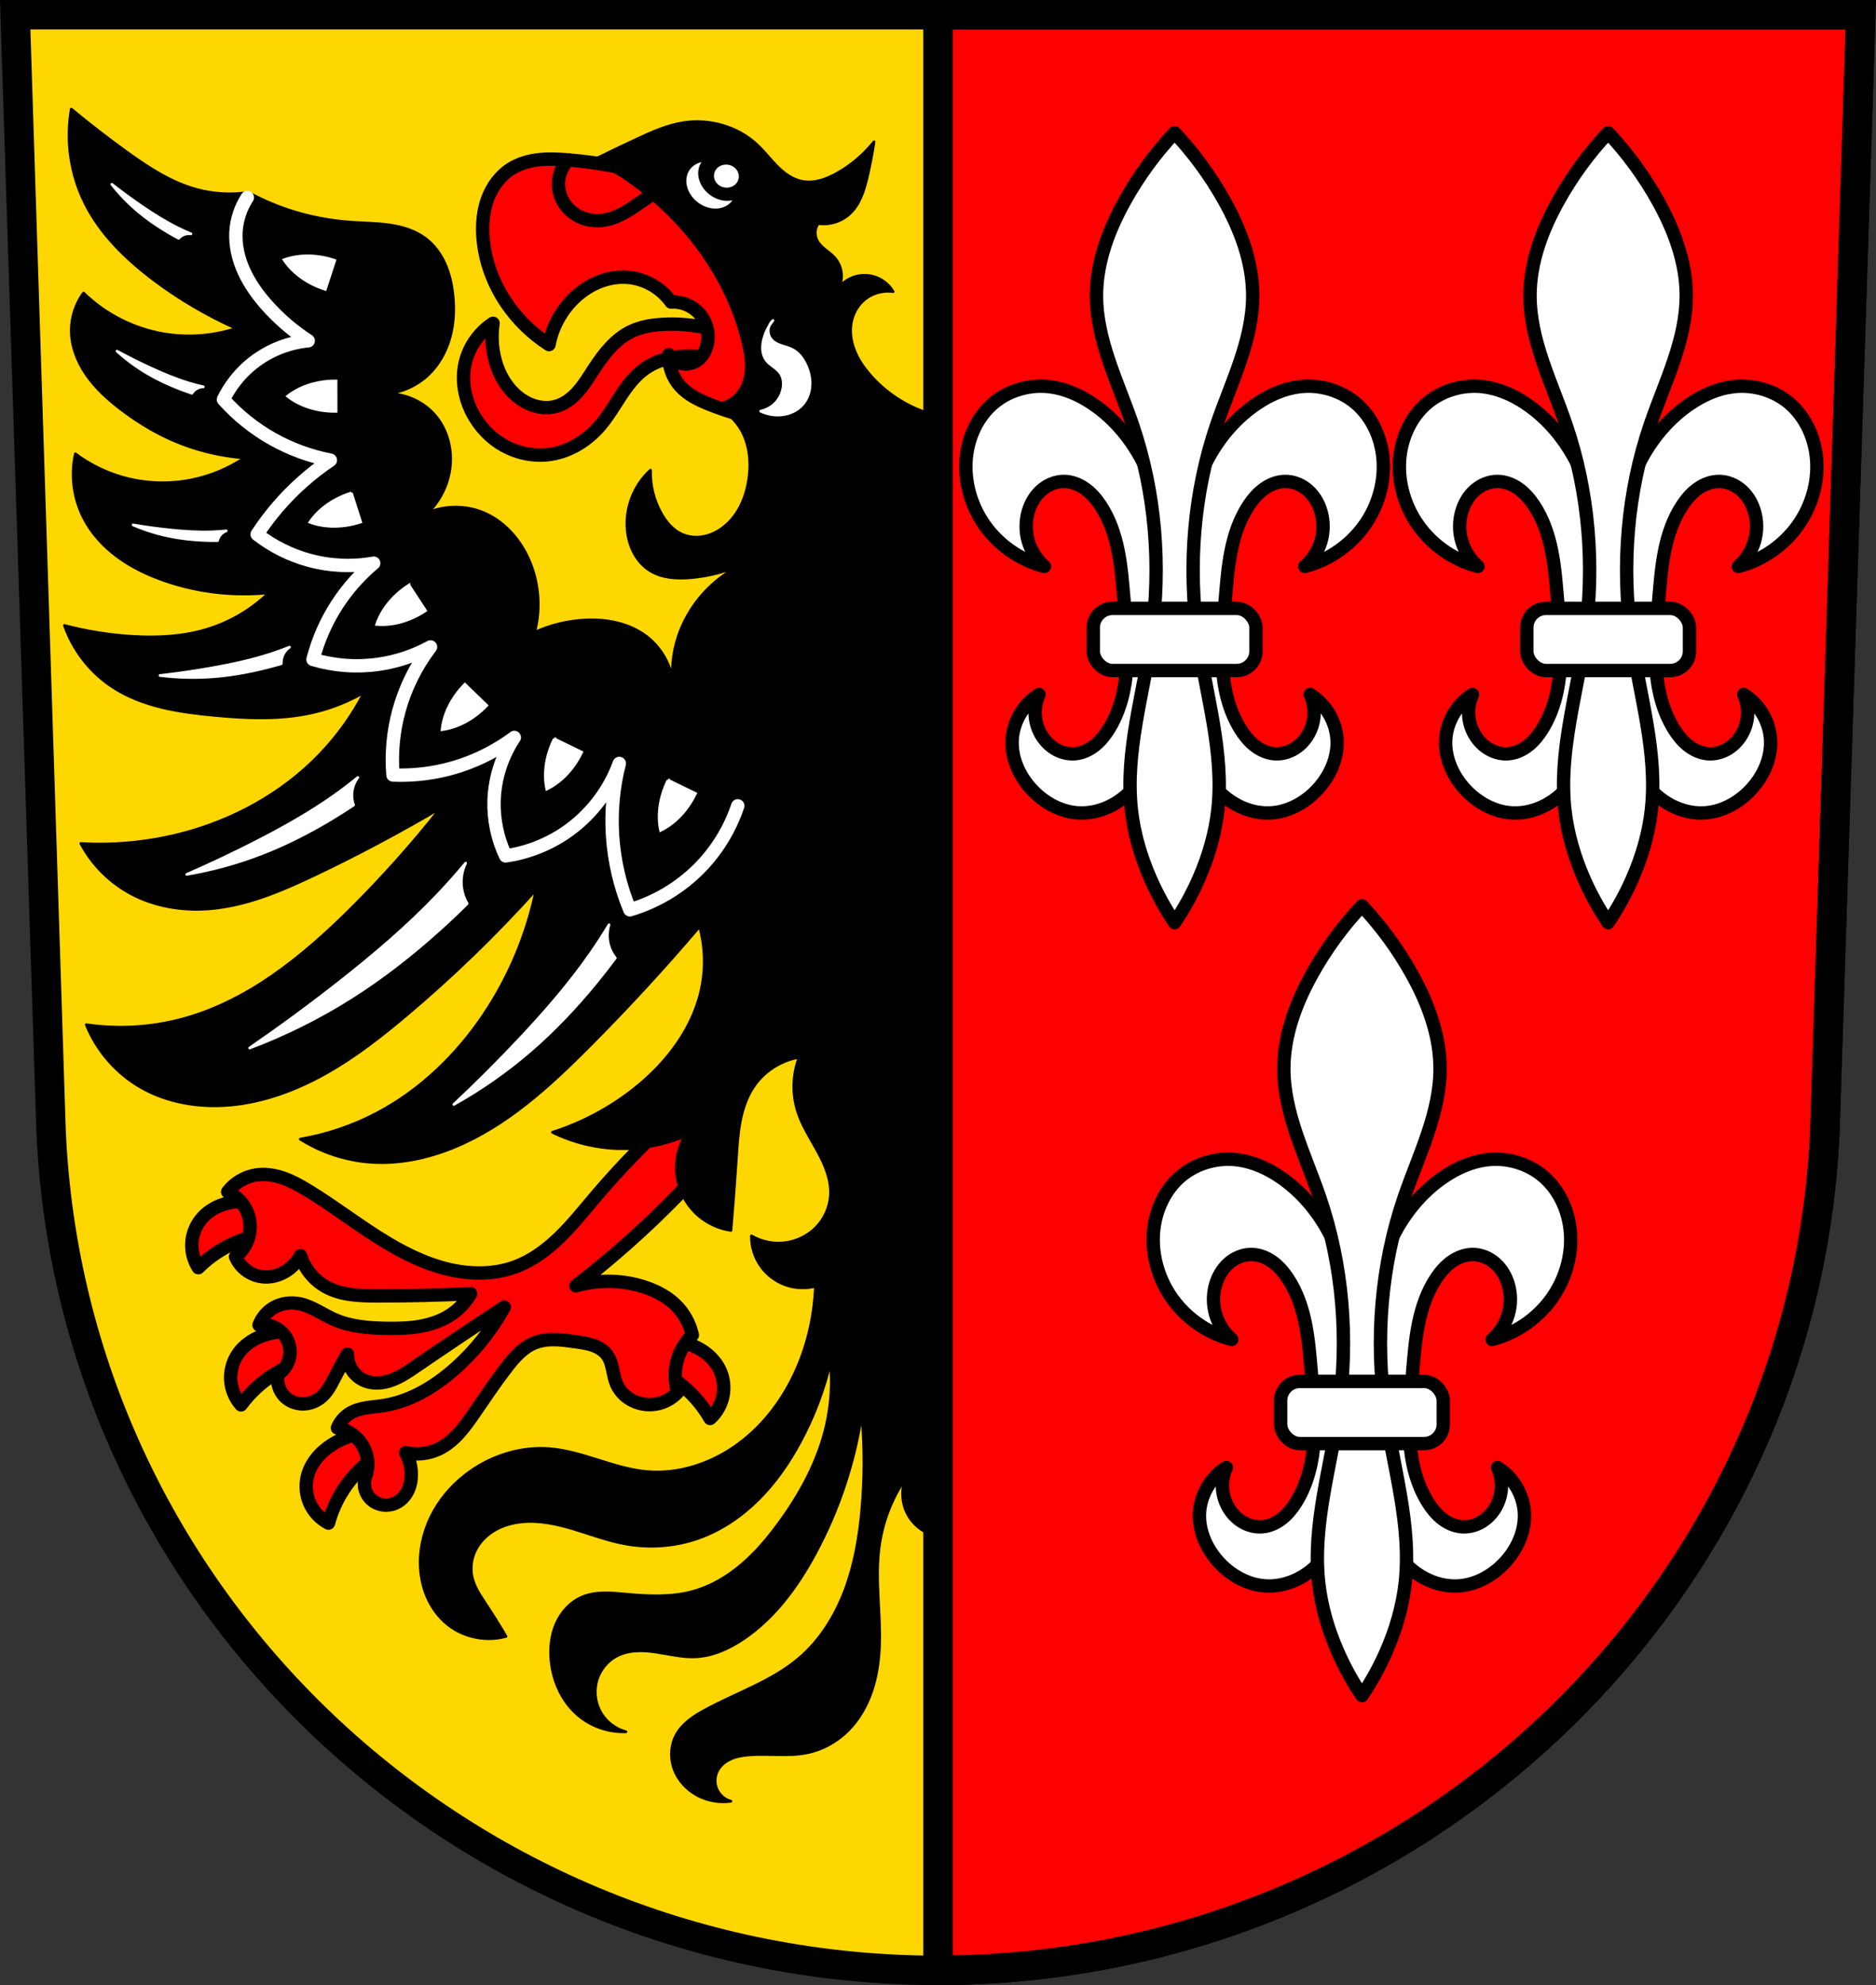 <?xml version="1.0" encoding="UTF-8" standalone="no"?>
<!-- Created with Inkscape (http://www.inkscape.org/) -->

<svg
   xmlns:dc="http://purl.org/dc/elements/1.1/"
   xmlns:cc="http://creativecommons.org/ns#"
   xmlns:rdf="http://www.w3.org/1999/02/22-rdf-syntax-ns#"
   xmlns:svg="http://www.w3.org/2000/svg"
   xmlns="http://www.w3.org/2000/svg"
   xmlns:sodipodi="http://sodipodi.sourceforge.net/DTD/sodipodi-0.dtd"
   xmlns:inkscape="http://www.inkscape.org/namespaces/inkscape"
   width="197.932mm"
   height="209.344mm"
   viewBox="0 0 701.334 741.769"
   id="svg15427"
   version="1.1"
   inkscape:version="0.91 r13725"
   sodipodi:docname="DEU Dernau COA.svg">
  <rect x="0" y="0" width="701.334" height="741.769" fill="#333333" stroke="none"/>
  <defs
     id="defs15429">
    <inkscape:path-effect
       effect="spiro"
       id="path-effect16120"
       is_visible="true" />
    <inkscape:path-effect
       effect="spiro"
       id="path-effect16097"
       is_visible="true" />
    <inkscape:path-effect
       effect="spiro"
       id="path-effect16097-3"
       is_visible="true" />
    <inkscape:path-effect
       effect="spiro"
       id="path-effect16120-0"
       is_visible="true" />
    <inkscape:path-effect
       effect="spiro"
       id="path-effect15363-5"
       is_visible="true" />
    <inkscape:path-effect
       effect="spiro"
       id="path-effect15367-3"
       is_visible="true" />
    <inkscape:path-effect
       effect="spiro"
       id="path-effect14023"
       is_visible="true" />
    <inkscape:path-effect
       effect="spiro"
       id="path-effect13897"
       is_visible="true" />
    <inkscape:path-effect
       effect="spiro"
       id="path-effect13688-7"
       is_visible="true" />
    <inkscape:path-effect
       effect="spiro"
       id="path-effect13696-5"
       is_visible="true" />
    <inkscape:path-effect
       effect="spiro"
       id="path-effect13692-4"
       is_visible="true" />
    <inkscape:path-effect
       effect="spiro"
       id="path-effect13700-0"
       is_visible="true" />
    <inkscape:path-effect
       effect="spiro"
       id="path-effect13753-7"
       is_visible="true" />
  </defs>
  <sodipodi:namedview
     id="base"
     pagecolor="#ffffff"
     bordercolor="#666666"
     borderopacity="1.0"
     inkscape:pageopacity="0.0"
     inkscape:pageshadow="2"
     inkscape:zoom="0.72798892"
     inkscape:cx="350.66704"
     inkscape:cy="370.88383"
     inkscape:document-units="px"
     inkscape:current-layer="layer1"
     showgrid="false"
     inkscape:window-width="1366"
     inkscape:window-height="745"
     inkscape:window-x="-8"
     inkscape:window-y="-8"
     inkscape:window-maximized="1"
     fit-margin-top="0"
     fit-margin-left="0"
     fit-margin-right="0"
     fit-margin-bottom="0"
     inkscape:snap-midpoints="true"
     inkscape:snap-smooth-nodes="true"
     inkscape:object-nodes="true"
     inkscape:snap-nodes="false" />
  <g
     inkscape:label="Ebene 1"
     inkscape:groupmode="layer"
     id="layer1"
     transform="translate(-6.018,-39.617)">
    <path
       style="fill:#ffd700;fill-opacity:1;fill-rule:evenodd;stroke:none;stroke-width:11;stroke-opacity:1"
       inkscape:connector-curvature="0"
       d="m 11.698,45.117 13.398,416.624 c 7.415,175.25 153.92,314.046 331.589,314.144 177.51,-0.215 324.069,-139.061 331.589,-314.144 l 13.398,-416.624 -344.979,0 z"
       id="path10563-0-3" />
    <path
       style="opacity:1;fill:#ff0000;fill-opacity:1;fill-rule:nonzero;stroke:#000000;stroke-width:11;stroke-linecap:round;stroke-linejoin:round;stroke-miterlimit:4;stroke-dasharray:none;stroke-dashoffset:0;stroke-opacity:1"
       d="M 350.666 5.5 L 350.666 736.27 C 528.176 736.055 674.736 597.208 682.256 422.125 L 695.654 5.5 L 350.676 5.5 L 350.666 5.5 z "
       transform="translate(6.018,39.617)"
       id="rect16058" />
    <path
       style="fill:none;fill-rule:evenodd;stroke:#000000;stroke-width:11;stroke-opacity:1"
       inkscape:connector-curvature="0"
       d="m 11.698,45.117 13.398,416.624 c 7.415,175.25 153.92,314.046 331.589,314.144 177.51,-0.215 324.069,-139.061 331.589,-314.144 l 13.398,-416.624 -344.979,0 z"
       id="path10563-0" />
    <g
       id="g16143"
       transform="translate(739.929,0)">
      <path
         id="path16095"
         transform="translate(6.018,39.617)"
         d="m -280.23,433.172 c -6.526,-0.123 -13.104,2.051 -18.119,6.227 -6.652,5.539 -10.234,14.265 -10.455,22.918 -0.191,7.49 1.992,15 6.031,21.311 5.297,8.276 13.806,14.439 23.322,16.889 -2.84,-2.468 -4.956,-5.761 -6.018,-9.371 -1.062,-3.61 -1.066,-7.524 -0.014,-11.137 0.87,-2.987 2.478,-5.789 4.795,-7.865 2.317,-2.076 5.362,-3.387 8.473,-3.393 2.828,-0.005 5.597,1.053 7.908,2.684 2.311,1.631 4.192,3.81 5.764,6.162 3.416,5.112 5.429,11.053 6.646,17.08 1.218,6.027 1.672,12.179 2.199,18.305 0.707,8.218 1.551,16.463 1.072,24.697 -0.478,8.234 -2.351,16.545 -6.701,23.553 -1.414,2.278 -3.096,4.418 -5.186,6.098 -2.09,1.679 -4.612,2.882 -7.279,3.15 -2.446,0.246 -4.95,-0.307 -7.117,-1.467 -2.167,-1.16 -3.999,-2.911 -5.348,-4.967 -1.5,-2.287 -2.411,-4.958 -2.621,-7.686 -0.21,-2.727 0.281,-5.506 1.414,-7.996 -5.904,3.651 -9.799,10.354 -10.051,17.291 -0.242,6.659 2.73,13.185 7.236,18.094 4.485,4.886 10.674,8.391 17.291,8.846 6.926,0.476 13.866,-2.456 18.898,-7.238 3.965,-3.768 6.818,-8.604 8.705,-13.738 1.887,-5.134 2.842,-10.57 3.357,-16.016 0.746,-7.879 0.591,-15.811 0.803,-23.723 0.416,-15.566 2.244,-31.233 0,-46.643 -1.296,-8.9 -3.967,-17.641 -8.309,-25.518 -4.341,-7.876 -10.382,-14.871 -17.826,-19.918 -4.825,-3.271 -10.297,-5.733 -16.084,-6.434 -0.926,-0.112 -1.857,-0.178 -2.789,-0.195 z m 98.924,0 c -0.932,0.018 -1.864,0.083 -2.789,0.195 -5.787,0.701 -11.259,3.162 -16.084,6.434 -7.444,5.047 -13.485,12.042 -17.826,19.918 -4.341,7.876 -7.013,16.618 -8.309,25.518 -2.244,15.409 -0.416,31.076 0,46.643 0.212,7.912 0.056,15.844 0.803,23.723 0.516,5.445 1.47,10.882 3.357,16.016 1.887,5.134 4.74,9.97 8.705,13.738 5.033,4.783 11.972,7.714 18.898,7.238 6.617,-0.455 12.806,-3.96 17.291,-8.846 4.506,-4.909 7.478,-11.435 7.236,-18.094 -0.252,-6.937 -4.147,-13.64 -10.051,-17.291 1.133,2.49 1.624,5.269 1.414,7.996 -0.21,2.727 -1.121,5.398 -2.621,7.686 -1.348,2.055 -3.18,3.807 -5.348,4.967 -2.167,1.16 -4.671,1.713 -7.117,1.467 -2.667,-0.268 -5.189,-1.471 -7.279,-3.15 -2.09,-1.679 -3.772,-3.82 -5.186,-6.098 -4.35,-7.008 -6.223,-15.318 -6.701,-23.553 -0.478,-8.234 0.365,-16.479 1.072,-24.697 0.527,-6.126 0.982,-12.278 2.199,-18.305 1.218,-6.027 3.23,-11.968 6.646,-17.08 1.571,-2.352 3.453,-4.532 5.764,-6.162 2.311,-1.631 5.08,-2.689 7.908,-2.684 3.111,0.006 6.156,1.316 8.473,3.393 2.317,2.076 3.925,4.878 4.795,7.865 1.052,3.613 1.048,7.527 -0.014,11.137 -1.062,3.61 -3.177,6.903 -6.018,9.371 9.516,-2.45 18.025,-8.612 23.322,-16.889 4.039,-6.311 6.223,-13.82 6.031,-21.311 -0.221,-8.653 -3.803,-17.379 -10.455,-22.918 -5.015,-4.176 -11.593,-6.35 -18.119,-6.227 z"
         style="fill:#ffffff;fill-rule:evenodd;stroke:#000000;stroke-width:5;stroke-linecap:butt;stroke-linejoin:round;stroke-miterlimit:4;stroke-dasharray:none;stroke-opacity:1"
         inkscape:connector-curvature="0" />
      <path
         inkscape:connector-curvature="0"
         id="path16118"
         d="m -224.752,378.089 c -7.172,7.625 -13.416,16.155 -18.545,25.332 -6.06,10.841 -10.622,22.908 -10.656,35.385 -0.046,16.817 7.987,32.37 13.418,48.25 8.689,25.405 10.867,52.987 7.102,79.615 -3.034,21.455 -9.866,42.791 -7.497,64.332 0.978,8.891 3.521,17.566 7.102,25.734 2.525,5.761 5.568,11.287 9.076,16.486 3.509,-5.199 6.551,-10.725 9.076,-16.486 3.581,-8.168 6.126,-16.844 7.104,-25.734 2.369,-21.541 -4.463,-42.877 -7.497,-64.332 -3.765,-26.628 -1.587,-54.21 7.102,-79.615 5.431,-15.88 13.464,-31.433 13.418,-48.25 -0.034,-12.476 -4.596,-24.543 -10.656,-35.385 -5.13,-9.177 -11.375,-17.707 -18.547,-25.332 z"
         style="fill:#ffffff;fill-rule:evenodd;stroke:#000000;stroke-width:5;stroke-linecap:butt;stroke-linejoin:round;stroke-miterlimit:4;stroke-dasharray:none;stroke-opacity:1" />
      <rect
         rx="7.187"
         ry="7.187"
         y="555.812"
         x="-255.159"
         height="23.221"
         width="60.816"
         id="rect16141"
         style="opacity:1;fill:#ffffff;fill-opacity:1;fill-rule:nonzero;stroke:#000000;stroke-width:5;stroke-linecap:round;stroke-linejoin:round;stroke-miterlimit:4;stroke-dasharray:none;stroke-dashoffset:0;stroke-opacity:1" />
    </g>
    <g
       id="g16143-6"
       transform="translate(669.893,-288.858)">
      <path
         id="path16095-7"
         transform="translate(6.018,39.617)"
         d="m -280.23,433.172 c -6.526,-0.123 -13.104,2.051 -18.119,6.227 -6.652,5.539 -10.234,14.265 -10.455,22.918 -0.191,7.49 1.992,15 6.031,21.311 5.297,8.276 13.806,14.439 23.322,16.889 -2.84,-2.468 -4.956,-5.761 -6.018,-9.371 -1.062,-3.61 -1.066,-7.524 -0.014,-11.137 0.87,-2.987 2.478,-5.789 4.795,-7.865 2.317,-2.076 5.362,-3.387 8.473,-3.393 2.828,-0.005 5.597,1.053 7.908,2.684 2.311,1.631 4.192,3.81 5.764,6.162 3.416,5.112 5.429,11.053 6.646,17.08 1.218,6.027 1.672,12.179 2.199,18.305 0.707,8.218 1.551,16.463 1.072,24.697 -0.478,8.234 -2.351,16.545 -6.701,23.553 -1.414,2.278 -3.096,4.418 -5.186,6.098 -2.09,1.679 -4.612,2.882 -7.279,3.15 -2.446,0.246 -4.95,-0.307 -7.117,-1.467 -2.167,-1.16 -3.999,-2.911 -5.348,-4.967 -1.5,-2.287 -2.411,-4.958 -2.621,-7.686 -0.21,-2.727 0.281,-5.506 1.414,-7.996 -5.904,3.651 -9.799,10.354 -10.051,17.291 -0.242,6.659 2.73,13.185 7.236,18.094 4.485,4.886 10.674,8.391 17.291,8.846 6.926,0.476 13.866,-2.456 18.898,-7.238 3.965,-3.768 6.818,-8.604 8.705,-13.738 1.887,-5.134 2.842,-10.57 3.357,-16.016 0.746,-7.879 0.591,-15.811 0.803,-23.723 0.416,-15.566 2.244,-31.233 0,-46.643 -1.296,-8.9 -3.967,-17.641 -8.309,-25.518 -4.341,-7.876 -10.382,-14.871 -17.826,-19.918 -4.825,-3.271 -10.297,-5.733 -16.084,-6.434 -0.926,-0.112 -1.857,-0.178 -2.789,-0.195 z m 98.924,0 c -0.932,0.018 -1.864,0.083 -2.789,0.195 -5.787,0.701 -11.259,3.162 -16.084,6.434 -7.444,5.047 -13.485,12.042 -17.826,19.918 -4.341,7.876 -7.013,16.618 -8.309,25.518 -2.244,15.409 -0.416,31.076 0,46.643 0.212,7.912 0.056,15.844 0.803,23.723 0.516,5.445 1.47,10.882 3.357,16.016 1.887,5.134 4.74,9.97 8.705,13.738 5.033,4.783 11.972,7.714 18.898,7.238 6.617,-0.455 12.806,-3.96 17.291,-8.846 4.506,-4.909 7.478,-11.435 7.236,-18.094 -0.252,-6.937 -4.147,-13.64 -10.051,-17.291 1.133,2.49 1.624,5.269 1.414,7.996 -0.21,2.727 -1.121,5.398 -2.621,7.686 -1.348,2.055 -3.18,3.807 -5.348,4.967 -2.167,1.16 -4.671,1.713 -7.117,1.467 -2.667,-0.268 -5.189,-1.471 -7.279,-3.15 -2.09,-1.679 -3.772,-3.82 -5.186,-6.098 -4.35,-7.008 -6.223,-15.318 -6.701,-23.553 -0.478,-8.234 0.365,-16.479 1.072,-24.697 0.527,-6.126 0.982,-12.278 2.199,-18.305 1.218,-6.027 3.23,-11.968 6.646,-17.08 1.571,-2.352 3.453,-4.532 5.764,-6.162 2.311,-1.631 5.08,-2.689 7.908,-2.684 3.111,0.006 6.156,1.316 8.473,3.393 2.317,2.076 3.925,4.878 4.795,7.865 1.052,3.613 1.048,7.527 -0.014,11.137 -1.062,3.61 -3.177,6.903 -6.018,9.371 9.516,-2.45 18.025,-8.612 23.322,-16.889 4.039,-6.311 6.223,-13.82 6.031,-21.311 -0.221,-8.653 -3.803,-17.379 -10.455,-22.918 -5.015,-4.176 -11.593,-6.35 -18.119,-6.227 z"
         style="fill:#ffffff;fill-rule:evenodd;stroke:#000000;stroke-width:5;stroke-linecap:butt;stroke-linejoin:round;stroke-miterlimit:4;stroke-dasharray:none;stroke-opacity:1"
         inkscape:connector-curvature="0" />
      <path
         inkscape:connector-curvature="0"
         id="path16118-4"
         d="m -224.752,378.089 c -7.172,7.625 -13.416,16.155 -18.545,25.332 -6.06,10.841 -10.622,22.908 -10.656,35.385 -0.046,16.817 7.987,32.37 13.418,48.25 8.689,25.405 10.867,52.987 7.102,79.615 -3.034,21.455 -9.866,42.791 -7.497,64.332 0.978,8.891 3.521,17.566 7.102,25.734 2.525,5.761 5.568,11.287 9.076,16.486 3.509,-5.199 6.551,-10.725 9.076,-16.486 3.581,-8.168 6.126,-16.844 7.104,-25.734 2.369,-21.541 -4.463,-42.877 -7.497,-64.332 -3.765,-26.628 -1.587,-54.21 7.102,-79.615 5.431,-15.88 13.464,-31.433 13.418,-48.25 -0.034,-12.476 -4.596,-24.543 -10.656,-35.385 -5.13,-9.177 -11.375,-17.707 -18.547,-25.332 z"
         style="fill:#ffffff;fill-rule:evenodd;stroke:#000000;stroke-width:5;stroke-linecap:butt;stroke-linejoin:round;stroke-miterlimit:4;stroke-dasharray:none;stroke-opacity:1" />
      <rect
         rx="7.187"
         ry="7.187"
         y="555.812"
         x="-255.159"
         height="23.221"
         width="60.816"
         id="rect16141-3"
         style="opacity:1;fill:#ffffff;fill-opacity:1;fill-rule:nonzero;stroke:#000000;stroke-width:5;stroke-linecap:round;stroke-linejoin:round;stroke-miterlimit:4;stroke-dasharray:none;stroke-dashoffset:0;stroke-opacity:1" />
    </g>
    <g
       id="g16143-9"
       transform="translate(831.965,-288.858)">
      <path
         id="path16095-6"
         transform="translate(6.018,39.617)"
         d="m -280.23,433.172 c -6.526,-0.123 -13.104,2.051 -18.119,6.227 -6.652,5.539 -10.234,14.265 -10.455,22.918 -0.191,7.49 1.992,15 6.031,21.311 5.297,8.276 13.806,14.439 23.322,16.889 -2.84,-2.468 -4.956,-5.761 -6.018,-9.371 -1.062,-3.61 -1.066,-7.524 -0.014,-11.137 0.87,-2.987 2.478,-5.789 4.795,-7.865 2.317,-2.076 5.362,-3.387 8.473,-3.393 2.828,-0.005 5.597,1.053 7.908,2.684 2.311,1.631 4.192,3.81 5.764,6.162 3.416,5.112 5.429,11.053 6.646,17.08 1.218,6.027 1.672,12.179 2.199,18.305 0.707,8.218 1.551,16.463 1.072,24.697 -0.478,8.234 -2.351,16.545 -6.701,23.553 -1.414,2.278 -3.096,4.418 -5.186,6.098 -2.09,1.679 -4.612,2.882 -7.279,3.15 -2.446,0.246 -4.95,-0.307 -7.117,-1.467 -2.167,-1.16 -3.999,-2.911 -5.348,-4.967 -1.5,-2.287 -2.411,-4.958 -2.621,-7.686 -0.21,-2.727 0.281,-5.506 1.414,-7.996 -5.904,3.651 -9.799,10.354 -10.051,17.291 -0.242,6.659 2.73,13.185 7.236,18.094 4.485,4.886 10.674,8.391 17.291,8.846 6.926,0.476 13.866,-2.456 18.898,-7.238 3.965,-3.768 6.818,-8.604 8.705,-13.738 1.887,-5.134 2.842,-10.57 3.357,-16.016 0.746,-7.879 0.591,-15.811 0.803,-23.723 0.416,-15.566 2.244,-31.233 0,-46.643 -1.296,-8.9 -3.967,-17.641 -8.309,-25.518 -4.341,-7.876 -10.382,-14.871 -17.826,-19.918 -4.825,-3.271 -10.297,-5.733 -16.084,-6.434 -0.926,-0.112 -1.857,-0.178 -2.789,-0.195 z m 98.924,0 c -0.932,0.018 -1.864,0.083 -2.789,0.195 -5.787,0.701 -11.259,3.162 -16.084,6.434 -7.444,5.047 -13.485,12.042 -17.826,19.918 -4.341,7.876 -7.013,16.618 -8.309,25.518 -2.244,15.409 -0.416,31.076 0,46.643 0.212,7.912 0.056,15.844 0.803,23.723 0.516,5.445 1.47,10.882 3.357,16.016 1.887,5.134 4.74,9.97 8.705,13.738 5.033,4.783 11.972,7.714 18.898,7.238 6.617,-0.455 12.806,-3.96 17.291,-8.846 4.506,-4.909 7.478,-11.435 7.236,-18.094 -0.252,-6.937 -4.147,-13.64 -10.051,-17.291 1.133,2.49 1.624,5.269 1.414,7.996 -0.21,2.727 -1.121,5.398 -2.621,7.686 -1.348,2.055 -3.18,3.807 -5.348,4.967 -2.167,1.16 -4.671,1.713 -7.117,1.467 -2.667,-0.268 -5.189,-1.471 -7.279,-3.15 -2.09,-1.679 -3.772,-3.82 -5.186,-6.098 -4.35,-7.008 -6.223,-15.318 -6.701,-23.553 -0.478,-8.234 0.365,-16.479 1.072,-24.697 0.527,-6.126 0.982,-12.278 2.199,-18.305 1.218,-6.027 3.23,-11.968 6.646,-17.08 1.571,-2.352 3.453,-4.532 5.764,-6.162 2.311,-1.631 5.08,-2.689 7.908,-2.684 3.111,0.006 6.156,1.316 8.473,3.393 2.317,2.076 3.925,4.878 4.795,7.865 1.052,3.613 1.048,7.527 -0.014,11.137 -1.062,3.61 -3.177,6.903 -6.018,9.371 9.516,-2.45 18.025,-8.612 23.322,-16.889 4.039,-6.311 6.223,-13.82 6.031,-21.311 -0.221,-8.653 -3.803,-17.379 -10.455,-22.918 -5.015,-4.176 -11.593,-6.35 -18.119,-6.227 z"
         style="fill:#ffffff;fill-rule:evenodd;stroke:#000000;stroke-width:5;stroke-linecap:butt;stroke-linejoin:round;stroke-miterlimit:4;stroke-dasharray:none;stroke-opacity:1"
         inkscape:connector-curvature="0" />
      <path
         inkscape:connector-curvature="0"
         id="path16118-0"
         d="m -224.752,378.089 c -7.172,7.625 -13.416,16.155 -18.545,25.332 -6.06,10.841 -10.622,22.908 -10.656,35.385 -0.046,16.817 7.987,32.37 13.418,48.25 8.689,25.405 10.867,52.987 7.102,79.615 -3.034,21.455 -9.866,42.791 -7.497,64.332 0.978,8.891 3.521,17.566 7.102,25.734 2.525,5.761 5.568,11.287 9.076,16.486 3.509,-5.199 6.551,-10.725 9.076,-16.486 3.581,-8.168 6.126,-16.844 7.104,-25.734 2.369,-21.541 -4.463,-42.877 -7.497,-64.332 -3.765,-26.628 -1.587,-54.21 7.102,-79.615 5.431,-15.88 13.464,-31.433 13.418,-48.25 -0.034,-12.476 -4.596,-24.543 -10.656,-35.385 -5.13,-9.177 -11.375,-17.707 -18.547,-25.332 z"
         style="fill:#ffffff;fill-rule:evenodd;stroke:#000000;stroke-width:5;stroke-linecap:butt;stroke-linejoin:round;stroke-miterlimit:4;stroke-dasharray:none;stroke-opacity:1" />
      <rect
         rx="7.187"
         ry="7.187"
         y="555.812"
         x="-255.159"
         height="23.221"
         width="60.816"
         id="rect16141-37"
         style="opacity:1;fill:#ffffff;fill-opacity:1;fill-rule:nonzero;stroke:#000000;stroke-width:5;stroke-linecap:round;stroke-linejoin:round;stroke-miterlimit:4;stroke-dasharray:none;stroke-dashoffset:0;stroke-opacity:1" />
    </g>
    <g
       id="g17018"
       transform="matrix(1.249,0,0,1.248,1328.084,-36.892)">
      <path
         inkscape:connector-curvature="0"
         id="path13702-4"
         d="m -984.954,420.993 c -0.546,-0.011 -1.093,-0.003 -1.639,0.025 -2.082,0.109 -4.159,0.504 -6.094,1.281 -1.935,0.777 -3.726,1.943 -5.137,3.479 -1.837,1.999 -2.99,4.614 -3.227,7.318 -0.236,2.704 0.446,5.479 1.908,7.766 3.491,-3.483 7.716,-6.227 12.318,-7.998 4.476,-1.722 9.304,-2.524 14.096,-2.342 l -1.275,-6.527 c -3.325,-1.888 -7.129,-2.925 -10.951,-3.002 z m 12.822,38.936 c -1.639,-0.012 -3.279,0.15 -4.883,0.486 -2.041,0.428 -4.032,1.14 -5.824,2.205 -1.792,1.066 -3.383,2.492 -4.541,4.227 -1.507,2.258 -2.244,5.02 -2.061,7.729 0.183,2.708 1.285,5.347 3.082,7.381 2.913,-3.98 6.667,-7.342 10.941,-9.801 4.157,-2.391 8.803,-3.929 13.566,-4.486 l -2.268,-6.252 c -2.555,-0.967 -5.282,-1.468 -8.014,-1.488 z m 111.24,2.49 c -1.638,0.058 -3.267,0.29 -4.855,0.695 l -2.953,5.961 c 4.671,1.087 9.117,3.133 12.98,5.975 3.973,2.922 7.324,6.682 9.773,10.963 2.014,-1.82 3.404,-4.319 3.889,-6.99 0.485,-2.671 0.063,-5.498 -1.182,-7.91 -0.956,-1.853 -2.379,-3.448 -4.041,-4.707 -1.662,-1.259 -3.559,-2.19 -5.539,-2.844 -2.594,-0.857 -5.343,-1.24 -8.072,-1.143 z m -85.891,27.779 c -4.37,0.02 -8.727,1.317 -12.398,3.688 -1.752,1.131 -3.355,2.508 -4.646,4.145 -1.292,1.637 -2.267,3.538 -2.727,5.572 -0.598,2.648 -0.296,5.492 0.846,7.955 1.141,2.463 3.115,4.53 5.521,5.785 1.293,-4.759 3.593,-9.241 6.703,-13.068 3.024,-3.722 6.812,-6.822 11.059,-9.049 l -4.357,-5.027 z"
         style="fill:#ff0000;fill-opacity:1;fill-rule:evenodd;stroke:#000000;stroke-width:4.004;stroke-linecap:round;stroke-linejoin:round;stroke-miterlimit:4;stroke-dasharray:none;stroke-opacity:1" />
      <path
         sodipodi:nodetypes="caaaaaacacaacaacaaaaacacaaacaacaaacacaaacaaaaaaaacacaacaccc"
         inkscape:connector-curvature="0"
         inkscape:original-d="m -855.6304,394.35716 c 0,0 -16.19565,17.32022 -24.7983,25.46852 -7.64442,7.2407 -14.08689,16.69557 -23.79295,20.77695 -5.26763,2.21504 -11.44027,2.19297 -17.09072,1.34045 -7.48647,-1.12954 -14.40086,-4.87315 -21.11207,-8.3778 -8.43091,-4.40269 -15.17602,-11.72381 -23.79296,-15.75027 -4.96297,-2.31906 -10.31527,-5.37703 -15.75027,-4.69157 -3.23111,0.40751 -8.37781,5.02668 -8.37781,5.02668 0,0 4.97261,3.11088 5.69691,5.69691 1.27141,4.53943 -3.35112,13.73959 -3.35112,13.73959 0,0 4.97589,5.51392 8.3778,6.03202 2.7937,0.42547 5.71582,-1.07733 8.04269,-2.6809 1.30725,-0.90089 3.01601,-3.68623 3.01601,-3.68623 0,0 4.21047,7.34511 7.70758,9.38314 4.50615,2.62607 10.21394,2.29505 15.41517,2.6809 9.24871,0.68612 27.81431,-0.67023 27.81431,-0.67023 0,0 -3.48044,4.94002 -6.03202,6.36713 -5.67884,3.17618 -12.59594,3.89481 -19.10142,4.02135 -5.32458,0.10357 -10.65687,-1.12543 -15.75025,-2.6809 -3.6339,-1.10976 -6.62841,-4.14507 -10.38848,-4.69157 -2.45444,-0.35674 -5.18847,-0.17011 -7.37247,1.00534 -2.09121,1.12551 -4.69156,5.36179 -4.69156,5.36179 0,0 7.49012,1.90462 8.71292,5.02668 1.23697,3.15824 -3.01601,9.71826 -3.01601,9.71826 0,0 0.13936,5.30993 2.01067,6.70224 2.95744,2.20043 7.80864,1.73938 11.0587,0 2.13059,-1.14026 2.7677,-3.96611 4.02134,-6.03202 1.32273,-2.17976 3.68623,-6.70224 3.68623,-6.70224 0,0 2.33597,6.9355 5.3618,8.04269 4.91361,1.79796 10.33747,-2.14644 15.08005,-4.35646 9.6321,-4.48851 26.47386,-17.76094 26.47386,-17.76094 0,0 -8.65726,13.44694 -14.74495,18.43116 -6.2236,5.0955 -13.89869,8.28059 -21.44718,11.0587 -3.22937,1.18852 -7.1177,0.55042 -10.05336,2.34579 -1.62282,0.99248 -3.68623,4.35646 -3.68623,4.35646 0,0 5.24691,1.86034 6.70224,4.02134 2.02093,3.00084 1.67556,10.72359 1.67556,10.72359 0,0 0.5391,5.8723 2.6809,7.37247 1.92135,1.34577 5.05193,1.2493 7.03737,0 2.62178,-1.64973 3.72719,-5.29416 4.02134,-8.37781 0.20839,-2.18472 -1.67556,-6.36713 -1.67556,-6.36713 0,0 6.77765,0.39431 9.71825,-1.00533 4.56448,-2.17256 7.46501,-6.85886 10.72358,-10.72359 3.61608,-4.28871 5.96736,-9.5683 9.71826,-13.7396 2.4873,-2.76608 4.91548,-6.01225 8.3778,-7.37246 3.84824,-1.51183 8.33817,-1.11165 12.39915,-0.33512 3.3423,0.6391 7.09416,1.50342 9.38313,4.02135 1.97233,2.1696 1.05952,5.93479 2.68091,8.3778 1.70848,2.57422 4.01648,5.38408 7.03734,6.03202 3.87077,0.83024 11.39382,-3.35112 11.39382,-3.35112 0,0 -0.91693,-6.83012 0,-10.05336 0.75487,-2.6536 4.35645,-7.03736 4.35645,-7.03736 0,0 -2.60177,-6.59373 -5.02667,-9.04803 -2.53186,-2.56254 -5.90917,-4.40868 -9.38314,-5.36179 -6.57201,-1.80308 -20.44184,-0.33511 -20.44184,-0.33511 0,0 12.99217,-10.43148 19.10138,-16.08538 7.13061,-6.59917 20.44185,-20.77695 20.44185,-20.77695 l -0.67023,-13.7396 z"
         inkscape:path-effect="#path-effect13753-7"
         id="path13751-2"
         d="m -855.63,394.357 c -8.839,7.906 -17.131,16.422 -24.798,25.469 -3.445,4.065 -6.774,8.247 -10.598,11.958 -3.824,3.711 -8.198,6.968 -13.195,8.819 -5.419,2.007 -11.388,2.275 -17.091,1.34 -7.516,-1.232 -14.57,-4.478 -21.112,-8.378 -8.171,-4.871 -15.675,-10.791 -23.793,-15.75 -2.389,-1.46 -4.846,-2.842 -7.489,-3.765 -2.643,-0.923 -5.497,-1.373 -8.261,-0.926 -3.294,0.532 -6.358,2.371 -8.378,5.027 2.499,1.134 4.563,3.198 5.697,5.697 1.05,2.313 1.3,4.981 0.698,7.449 -0.602,2.468 -2.052,4.721 -4.049,6.291 0.713,1.661 1.885,3.123 3.352,4.179 1.467,1.056 3.225,1.704 5.026,1.853 2.889,0.239 5.818,-0.823 8.043,-2.681 1.226,-1.024 2.256,-2.282 3.016,-3.686 1.248,3.956 4.07,7.391 7.708,9.383 4.625,2.533 10.142,2.675 15.415,2.681 9.275,0.01 18.55,-0.213 27.814,-0.67 -1.481,2.552 -3.564,4.751 -6.032,6.367 -2.764,1.81 -5.967,2.874 -9.223,3.435 -3.256,0.561 -6.576,0.635 -9.879,0.586 -5.362,-0.08 -10.846,-0.51 -15.75,-2.681 -3.486,-1.543 -6.649,-3.951 -10.388,-4.692 -2.481,-0.492 -5.14,-0.185 -7.372,1.005 -2.142,1.142 -3.844,3.087 -4.692,5.362 1.789,-0.264 3.664,0.094 5.231,0.998 1.567,0.904 2.815,2.348 3.482,4.029 0.677,1.704 0.751,3.64 0.208,5.392 -0.543,1.751 -1.701,3.305 -3.224,4.327 -0.502,2.38 0.282,4.992 2.011,6.702 1.442,1.427 3.484,2.208 5.513,2.183 2.029,-0.025 4.026,-0.839 5.546,-2.183 1.822,-1.611 2.913,-3.867 4.021,-6.032 1.162,-2.27 2.391,-4.505 3.686,-6.702 -0.043,1.716 0.456,3.442 1.408,4.87 0.952,1.428 2.353,2.553 3.954,3.173 2.544,0.986 5.445,0.67 7.999,-0.292 2.554,-0.962 4.83,-2.523 7.081,-4.065 8.769,-6.003 17.594,-11.923 26.474,-17.761 -3.819,6.923 -8.829,13.186 -14.745,18.431 -6.102,5.411 -13.387,9.818 -21.447,11.059 -1.714,0.264 -3.449,0.383 -5.16,0.673 -1.71,0.29 -3.417,0.763 -4.894,1.672 -1.647,1.014 -2.959,2.564 -3.686,4.356 2.621,0.473 5.051,1.932 6.702,4.021 1.172,1.484 1.954,3.273 2.246,5.142 0.292,1.868 0.093,3.811 -0.57,5.582 -0.431,1.34 -0.404,2.823 0.077,4.146 0.481,1.323 1.412,2.477 2.604,3.227 1.045,0.658 2.282,1.003 3.516,0.998 1.235,-0.005 2.464,-0.359 3.521,-0.998 1.388,-0.839 2.459,-2.155 3.121,-3.635 0.662,-1.481 0.927,-3.121 0.9,-4.742 -0.037,-2.216 -0.617,-4.42 -1.676,-6.367 3.23,0.758 6.712,0.398 9.718,-1.005 2.319,-1.082 4.328,-2.749 6.062,-4.632 1.734,-1.883 3.209,-3.985 4.662,-6.092 3.186,-4.618 6.295,-9.295 9.718,-13.74 2.298,-2.984 4.883,-5.969 8.378,-7.372 1.942,-0.78 4.066,-1.021 6.158,-0.982 2.092,0.04 4.169,0.352 6.241,0.647 1.735,0.246 3.485,0.483 5.139,1.062 1.654,0.579 3.227,1.532 4.244,2.96 0.856,1.201 1.267,2.658 1.58,4.099 0.312,1.441 0.545,2.913 1.101,4.278 0.604,1.483 1.585,2.806 2.807,3.84 1.222,1.034 2.683,1.779 4.23,2.192 2.011,0.537 4.17,0.51 6.167,-0.077 1.997,-0.587 3.827,-1.733 5.227,-3.274 -1.021,-3.247 -1.021,-6.807 0,-10.053 0.836,-2.659 2.349,-5.103 4.356,-7.037 -0.751,-3.418 -2.521,-6.605 -5.027,-9.048 -2.602,-2.537 -5.927,-4.239 -9.383,-5.362 -6.578,-2.138 -13.797,-2.256 -20.442,-0.335 6.595,-5.083 12.97,-10.452 19.101,-16.085 7.157,-6.576 13.983,-13.514 20.442,-20.777 l -0.67,-13.74 -8.378,-1.34 z"
         style="fill:#ff0000;fill-opacity:1;fill-rule:evenodd;stroke:#000000;stroke-width:4.004;stroke-linecap:round;stroke-linejoin:round;stroke-miterlimit:4;stroke-dasharray:none;stroke-opacity:1" />
      <path
         sodipodi:nodetypes="caaaaaacaaaaaacc"
         inkscape:connector-curvature="0"
         inkscape:original-d="m -833.84811,164.47025 c 0,0 -17.4231,-6.00779 -26.47385,-6.03202 -3.08957,-0.008 -6.33969,0.52394 -9.04803,2.01067 -4.70834,2.58462 -7.59587,7.59588 -11.39382,11.39382 -3.68622,3.68623 -6.00998,9.7598 -11.05869,11.0587 -4.27965,1.10104 -9.3533,-0.84073 -12.73426,-3.68624 -3.70759,-3.12042 -5.27807,-8.34738 -6.36713,-13.06937 -0.60249,-2.61232 0,-8.04269 0,-8.04269 0,0 -7.24177,7.30176 -8.3778,12.06403 -1.12536,4.71744 -0.76369,10.43194 2.01067,14.40983 5.1459,7.37822 14.7995,12.92445 23.79297,12.73426 5.70766,-0.12071 10.45683,-4.94407 14.74492,-8.71292 5.32041,-4.67615 6.80826,-13.44324 13.06937,-16.7556 7.61883,-4.03065 17.27723,-2.93773 25.80363,-1.67556 2.83233,0.41927 8.04269,3.016 8.04269,3.016 z"
         inkscape:path-effect="#path-effect13700-0"
         id="path13698-2"
         d="m -833.848,164.47 c -8.009,-4.476 -17.316,-6.596 -26.474,-6.032 -3.102,0.191 -6.231,0.697 -9.048,2.011 -4.934,2.301 -8.429,6.828 -11.394,11.394 -1.452,2.236 -2.834,4.534 -4.585,6.544 -1.751,2.011 -3.922,3.744 -6.474,4.514 -2.217,0.669 -4.633,0.572 -6.841,-0.123 -2.208,-0.695 -4.212,-1.97 -5.893,-3.563 -3.584,-3.397 -5.664,-8.182 -6.367,-13.069 -0.383,-2.663 -0.383,-5.38 0,-8.043 -4.218,2.726 -7.297,7.159 -8.378,12.064 -1.064,4.829 -0.208,9.99 2.011,14.41 2.159,4.301 5.609,7.962 9.832,10.268 4.224,2.306 9.209,3.227 13.961,2.467 5.757,-0.922 10.978,-4.263 14.745,-8.713 2.3,-2.717 4.088,-5.819 6.047,-8.791 1.958,-2.972 4.142,-5.874 7.023,-7.965 3.62,-2.628 8.154,-3.807 12.627,-3.888 4.472,-0.081 8.907,0.88 13.177,2.213 2.735,0.853 5.421,1.861 8.043,3.016 l -2.011,-8.713 z"
         style="fill:#ff0000;fill-opacity:1;fill-rule:evenodd;stroke:#000000;stroke-width:4.004;stroke-linecap:round;stroke-linejoin:round;stroke-miterlimit:4;stroke-dasharray:none;stroke-opacity:1" />
      <path
         sodipodi:nodetypes="aaaaacaacaacaacaca"
         inkscape:connector-curvature="0"
         inkscape:original-d="m -857.97618,115.87899 c -9.73886,-3.67074 -20.09233,-6.38618 -30.49519,-6.70224 -5.76391,-0.17512 -12.56618,-0.89426 -17.09073,2.6809 -5.77792,4.56553 -8.20474,13.07988 -8.37779,20.44184 -0.16442,6.99363 3.26031,13.88332 7.03734,19.77161 3.19875,4.98678 12.73426,12.39915 12.73426,12.39915 0,0 3.66607,-10.57075 7.70758,-14.07471 4.32668,-3.7512 10.37869,-6.50684 16.08537,-6.03202 4.88792,0.40669 12.73427,7.37247 12.73427,7.37247 0,0 10.5352,7.43728 10.72358,13.06937 0.0642,1.92075 -1.54765,4.02756 -3.35111,4.69157 -2.59323,0.95479 -8.04269,-2.01067 -8.04269,-2.01067 0,0 1.26003,6.80288 3.35111,9.38314 2.2493,2.77548 5.8105,4.29028 9.12732,5.61742 9.0934,3.6385 28.74035,6.1115 28.74035,6.1115 0,0 -3.37523,-22.17521 -6.70224,-32.84099 -2.96566,-9.50741 -4.92233,-20.20897 -11.72893,-27.47919 -4.63654,-3.9343 -14.45236,-9.38376 -22.4525,-12.39915 z"
         inkscape:path-effect="#path-effect13692-4"
         id="path13690-4"
         d="m -857.976,115.879 c -9.747,-3.749 -20.087,-5.848 -30.495,-6.702 -2.927,-0.24 -5.877,-0.383 -8.795,-0.051 -2.918,0.332 -5.817,1.157 -8.296,2.732 -3.265,2.074 -5.65,5.378 -6.986,9.009 -1.336,3.63 -1.671,7.575 -1.392,11.433 0.511,7.058 3.061,13.918 7.037,19.772 3.351,4.935 7.712,9.18 12.734,12.399 1.005,-5.345 3.745,-10.349 7.708,-14.075 2.15,-2.021 4.658,-3.676 7.407,-4.749 2.749,-1.073 5.74,-1.554 8.679,-1.283 5.04,0.465 9.822,3.233 12.734,7.372 3.285,-0.226 6.643,1.224 8.732,3.77 2.089,2.546 2.855,6.122 1.992,9.3 -0.517,1.903 -1.644,3.705 -3.351,4.692 -1.323,0.765 -2.946,0.993 -4.428,0.622 -1.482,-0.371 -2.807,-1.336 -3.614,-2.633 -0.14,3.401 1.088,6.84 3.351,9.383 2.398,2.694 5.772,4.294 9.127,5.617 9.153,3.61 18.91,5.685 28.74,6.112 -1.056,-11.144 -3.307,-22.174 -6.702,-32.841 -3.026,-9.504 -6.959,-18.719 -11.729,-27.479 -6.869,-5.135 -14.448,-9.32 -22.453,-12.399 z"
         style="fill:#ff0000;fill-opacity:1;fill-rule:evenodd;stroke:#000000;stroke-width:4.004;stroke-linecap:butt;stroke-linejoin:round;stroke-miterlimit:4;stroke-dasharray:none;stroke-opacity:1" />
      <path
         sodipodi:nodetypes="caaac"
         inkscape:connector-curvature="0"
         inkscape:original-d="m -888.47137,109.17675 c 0,0 -3.68917,7.92161 -2.01068,11.39381 2.04477,4.22991 7.70203,6.6003 12.39913,6.70224 4.3454,0.0943 7.96715,-3.51968 11.72894,-5.6969 2.92283,-1.69166 8.3778,-5.69691 8.3778,-5.69691"
         inkscape:path-effect="#path-effect13696-5"
         id="path13694-8"
         d="m -888.471,109.177 c -1.399,1.486 -2.352,3.387 -2.707,5.397 -0.355,2.01 -0.109,4.122 0.696,5.997 0.995,2.315 2.837,4.241 5.067,5.414 2.23,1.173 4.831,1.601 7.332,1.288 4.359,-0.544 8.125,-3.187 11.729,-5.697 2.771,-1.93 5.564,-3.829 8.378,-5.697"
         style="fill:none;fill-rule:evenodd;stroke:#000000;stroke-width:4.004;stroke-linecap:round;stroke-linejoin:miter;stroke-miterlimit:4;stroke-dasharray:none;stroke-opacity:1" />
      <path
         sodipodi:nodetypes="caacacacaacaaacacaaaaaaacaaaaaaacaaaaaaacaaaaacaaaaacaaaaaacaccaaacacaacaacaaaaacaaacaaaaacaaacaacaacaacaacaaaaacaacaacacaaacaacaacaacaaacaacaaacaacaaacaacaaac"
         inkscape:connector-curvature="0"
         inkscape:original-d="m -849.09641,338.72971 c 0,0 2.30882,11.61433 0.81589,17.13368 -3.25977,12.05134 -11.19828,22.9714 -20.39725,31.41176 -6.81335,6.25146 -24.47669,13.05423 -24.47669,13.05423 0,0 13.13187,4.70732 19.9893,4.89534 6.63837,0.18201 19.58135,-3.6715 19.58135,-3.6715 0,0 -1.92952,15.56727 2.03973,21.62107 2.46952,3.76645 11.83039,6.52712 11.83039,6.52712 0,0 0.49508,-14.48351 1.63179,-21.62108 1.16709,-7.32831 0.97772,-15.59149 5.30327,-21.62107 3.10046,-4.32186 13.46218,-8.56685 13.46218,-8.56685 0,0 -1.35483,10.95986 -0.40793,16.3178 1.55129,8.77778 11.47916,16.13222 9.79067,24.88464 -1.23908,6.42284 -7.23014,12.29068 -13.46218,14.27807 -3.30299,1.05331 -10.19862,-2.03973 -10.19862,-2.03973 0,0 4.98149,11.80455 10.19862,14.68602 2.62143,1.44784 8.97479,0.40794 8.97479,0.40794 0,0 -0.36275,9.77235 -2.03972,14.27807 -4.5656,12.26681 -10.75447,25.17363 -21.21314,33.04354 -7.59738,5.71685 -17.82829,7.88272 -27.3323,8.15889 -9.9298,0.28855 -19.07217,-7.07631 -29.00362,-6.85178 -8.20887,0.18558 -17.27488,1.61915 -23.69256,6.74097 -8.15103,6.50515 -14.5992,17.0231 -15.02267,27.44312 -0.27344,6.72816 2.98012,14.23196 8.23017,18.44857 4.63473,3.7224 17.47036,3.58045 17.47036,3.58045 0,0 -4.23663,-6.43399 -6.11919,-9.79067 -1.48735,-2.65203 -3.60289,-5.15584 -4.07944,-8.1589 -0.43102,-2.71607 -0.30028,-5.86981 1.22384,-8.1589 2.90804,-4.36765 8.28945,-7.27797 13.46218,-8.1589 10.41124,-1.77306 20.46621,5.82239 31.00381,6.52712 7.3467,0.49133 15.29379,1.34351 22.02902,-1.63178 12.84609,-5.67478 22.80976,-17.27641 30.59586,-28.96408 4.67668,-7.02012 8.97479,-23.66081 8.97479,-23.66081 0,0 0.38039,12.70578 -1.22384,18.76547 -2.78599,10.52364 -7.46507,20.88133 -14.27806,29.37203 -6.84482,8.53035 -15.44862,16.58717 -25.70054,20.39724 -6.25091,2.32312 -13.32953,0.4719 -19.9893,0.81589 -4.3541,0.2249 -9.42912,-1.60637 -13.05422,0.81589 -5.91617,3.95313 -9.41314,12.05811 -9.38273,19.17341 0.026,6.08123 3.58183,12.31373 8.15889,16.31779 3.78681,3.31274 14.27806,4.89534 14.27806,4.89534 0,0 -9.22742,-8.66226 -8.97478,-14.27807 0.16134,-3.58639 3.2962,-7.00179 6.52711,-8.56684 6.97672,-3.37952 15.61122,1.71219 23.25287,0.40795 5.00468,-0.85418 10.12691,-2.38021 14.27806,-5.30329 9.15351,-6.44556 16.15022,-15.93315 21.62109,-25.70052 7.14471,-12.75575 13.87013,-41.61038 13.87013,-41.61038 0,0 1.88801,19.22655 0,28.55614 -3.19098,15.7682 -7.99664,32.51396 -18.76548,44.46599 -7.17004,7.95783 -19.34412,9.40069 -28.14819,15.50191 -3.09132,2.14228 -7.59894,3.70861 -8.56684,7.343 -1.67135,6.27571 1.54803,14.18778 6.52712,18.35752 2.53656,2.12426 9.79067,1.63178 9.79067,1.63178 0,0 -5.1494,-5.86771 -4.07944,-8.97479 1.14859,-3.33544 5.97272,-3.99181 9.38273,-4.89533 5.67267,-1.50304 11.93665,0.90929 17.59314,-0.65356 4.46667,-1.23411 9.15916,-3.18127 12.18683,-6.68945 5.87518,-6.8076 7.81554,-16.43792 9.38273,-25.29258 1.69854,-9.59671 -1.86631,-19.64503 -0.14256,-29.23724 1.31934,-7.34185 7.89352,-20.93998 7.89352,-20.93998 0,0 -0.77942,7.69655 0.81589,11.01451 1.12574,2.34135 5.71122,5.30328 5.71122,5.30328 l 0,-335.33068 c 0,0 -12.83449,-6.07156 -17.13369,-11.42245 -3.28981,-4.0946 -5.73648,-9.4336 -5.71123,-14.68602 0.0106,-2.19682 0.89426,-4.56576 2.44767,-6.11917 2.58901,-2.58901 10.19862,-4.07945 10.19862,-4.07945 0,0 -5.27881,-4.97358 -8.56683,-4.89534 -3.54497,0.0844 -8.97479,5.71123 -8.97479,5.71123 0,0 1.40501,-7.62248 0,-11.01451 -0.95671,-2.30969 -4.44339,-2.95584 -5.30327,-5.30329 -0.56321,-1.53752 0.40792,-4.89533 0.40792,-4.89533 0,0 6.90085,-0.72771 9.38275,-2.85562 3.09357,-2.65232 4.02394,-7.14563 5.30327,-11.01451 1.13033,-3.41827 2.03972,-10.60657 2.03972,-10.60657 0,0 -6.70614,7.21488 -11.01451,9.38274 -3.24125,1.63091 -7.07322,3.27298 -10.60656,2.44766 -5.646,-1.31879 -8.33796,-8.30174 -13.46217,-11.01451 -6.76856,-3.5833 -14.37299,-6.72329 -22.02902,-6.52711 -4.90129,0.12559 -9.3414,3.01661 -13.87013,4.89533 -4.41526,1.83165 -12.93041,6.20125 -12.93041,6.20125 0,0 17.68274,10.62485 24.35286,18.27545 9.1996,10.55191 17.46786,23.02477 20.39724,36.71503 0.99951,4.67107 1.49673,10.35169 -1.22383,14.27807 -1.80136,2.59976 -8.56685,4.07945 -8.56685,4.07945 0,0 6.6945,3.46402 8.56685,6.52712 2.8101,4.5972 3.73928,10.59478 2.85561,15.90985 -0.91844,5.52424 -3.53816,11.52222 -8.15889,14.68602 -3.28465,2.24898 -8.05694,2.89973 -11.83041,1.63177 -2.73436,-0.9188 -4.69793,-3.60899 -6.11916,-6.11917 -2.20992,-3.90313 -3.26357,-13.05423 -3.26357,-13.05423 0,0 -7.48718,11.8396 -6.93505,18.35752 0.38581,4.55477 3.17703,9.22807 6.93505,11.8304 3.28987,2.27815 7.83293,2.2225 11.8304,2.03972 5.76639,-0.26366 16.72574,-4.48739 16.72574,-4.48739 0,0 -11.94086,8.23065 -16.3178,13.87012 -1.78762,2.30327 -3.05343,5.05257 -3.83383,7.86177 -1.48819,5.35706 -1.46945,16.61492 -1.46945,16.61492 0,0 -3.44512,-12.47563 -8.1589,-16.31779 -4.9089,-4.00121 -12.0249,-4.8257 -18.35751,-4.89534 -5.17771,-0.0569 -15.09396,3.67151 -15.09396,3.67151 0,0 1.14561,-15.63615 -2.03972,-22.43697 -2.69176,-5.74699 -7.59912,-11.03362 -13.46218,-13.46218 -5.02524,-2.08152 -16.31781,0 -16.31781,0 0,0 6.0603,-8.49705 6.52712,-13.46218 0.48787,-5.18896 -0.71379,-11.11456 -4.07945,-15.09396 -3.57562,-4.22765 -15.09397,-6.93507 -15.09397,-6.93507 0,0 9.59168,-2.23799 12.6463,-5.71122 5.53948,-6.29861 8.00384,-15.70684 7.34302,-24.06875 -0.48872,-6.18393 -3.28088,-12.89368 -8.1589,-16.72574 -6.01963,-4.72887 -14.94129,-3.34202 -22.43697,-4.89534 -6.16682,-1.27794 -12.5275,-1.76391 -18.53962,-3.63975 -4.18477,-1.30569 -12.05624,-5.25454 -12.05624,-5.25454 0,0 -10.52154,0.51345 -15.50191,-0.89638 -7.72692,-2.18731 -14.48072,-7.04398 -21.21312,-11.42246 -5.7689,-3.7518 -16.3178,-12.64629 -16.3178,-12.64629 0,0 0.072,19.55594 4.0794,28.14819 4.3149,9.25188 12.5081,16.36609 20.3973,22.84492 7.4434,6.1127 24.88462,14.68601 24.88462,14.68601 0,0 -15.95462,2.95177 -23.66082,1.22384 -8.1329,-1.82363 -22.029,-11.8304 -22.029,-11.8304 0,0 -4.1228,7.17081 -3.6715,11.01451 1.0824,9.21935 8.1149,17.10418 14.686,23.6608 3.8468,3.8383 8.8762,6.42414 13.8701,8.56684 7.3655,3.16028 23.25289,6.11917 23.25289,6.11917 0,0 -9.98586,5.52314 -15.50189,6.52712 -6.9619,1.26714 -14.3587,0.94197 -21.2132,-0.81589 -5.007,-1.28409 -13.8701,-6.93506 -13.8701,-6.93506 0,0 -0.7413,13.57494 2.4477,19.17341 5.0352,8.83972 14.6567,14.90445 24.0687,18.76546 9.75317,4.00093 31.4118,3.67151 31.4118,3.67151 0,0 -11.86157,8.79119 -18.76546,11.01451 -7.01944,2.26052 -14.65864,2.28423 -22.02904,2.03972 -6.8818,-0.2283 -20.3972,-3.26356 -20.3972,-3.26356 0,0 7.8424,14.03564 14.278,18.35752 8.7923,5.90449 20.0846,7.27145 30.5959,8.56684 9.72092,1.19798 19.77647,1.14787 29.37204,-0.81589 5.4425,-1.11383 15.5019,-6.11917 15.5019,-6.11917 0,0 -7.73982,13.61588 -13.46218,18.76546 -11.86033,10.67318 -26.3974,18.84941 -41.61036,23.66081 -9.508,3.00709 -29.78,2.85561 -29.78,2.85561 0,0 8.8092,11.75773 15.094,15.09396 6.9724,3.7013 15.373,4.95889 23.25283,4.48739 11.11816,-0.66527 21.55992,-5.86351 31.81969,-10.19862 13.05641,-5.51678 37.53093,-19.9893 37.53093,-19.9893 0,0 -16.70394,21.39323 -26.92436,30.18792 -15.26639,13.13676 -31.45363,26.74896 -50.58519,33.04354 -9.0566,2.97978 -28.5561,1.63178 -28.5561,1.63178 0,0 9.1439,14.61243 16.3178,18.76546 7.9164,4.58286 17.86561,6.5726 26.92434,5.30329 19.51357,-2.73423 36.60103,-15.45739 52.62489,-26.92437 14.62416,-10.46532 38.75477,-37.53092 38.75477,-37.53092 0,0 -7.8175,26.13322 -15.50191,37.12298 -8.38169,11.98699 -19.65609,22.30353 -32.22766,29.77997 -6.91145,4.11032 -22.8449,7.75096 -22.8449,7.75096 0,0 13.7914,6.42379 21.21312,6.93506 8.40875,0.57927 17.15504,-1.12651 24.88465,-4.48739 15.41339,-6.70183 27.91089,-18.92537 40.38655,-30.18792 12.07225,-10.89837 33.04354,-35.89915 33.04354,-35.89915 z"
         inkscape:path-effect="#path-effect13688-7"
         id="path13686-1"
         d="m -849.096,338.73 c 1.515,5.561 1.796,11.454 0.816,17.134 -2.17,12.583 -10.385,23.487 -20.397,31.412 -7.29,5.77 -15.624,10.215 -24.477,13.054 6.206,3.047 13.078,4.73 19.989,4.895 6.688,0.16 13.406,-1.1 19.581,-3.671 -1.897,3.354 -2.738,7.295 -2.376,11.131 0.362,3.836 1.925,7.55 4.416,10.49 2.977,3.513 7.271,5.883 11.83,6.527 0.619,-7.201 1.163,-14.409 1.632,-21.621 0.244,-3.751 0.468,-7.517 1.194,-11.205 0.726,-3.688 1.974,-7.323 4.109,-10.416 3.104,-4.496 8.075,-7.659 13.462,-8.567 -1.97,5.184 -2.117,11.041 -0.408,16.318 1.389,4.289 3.919,8.099 6.066,12.063 2.147,3.965 3.967,8.319 3.725,12.821 -0.191,3.542 -1.705,6.99 -4.15,9.56 -2.445,2.57 -5.796,4.249 -9.312,4.719 -3.5,0.467 -7.148,-0.263 -10.199,-2.04 -0.046,3.18 0.927,6.368 2.741,8.981 1.814,2.613 4.461,4.638 7.457,5.705 2.863,1.02 6.031,1.164 8.975,0.408 -0.19,4.812 -0.875,9.605 -2.04,14.278 -3.231,12.961 -10.425,25.167 -21.213,33.044 -7.849,5.731 -17.655,9.051 -27.332,8.159 -9.913,-0.914 -19.079,-6.069 -29.004,-6.852 -8.351,-0.659 -16.841,1.921 -23.693,6.741 -4.434,3.119 -8.232,7.174 -10.89,11.899 -2.659,4.725 -4.159,10.122 -4.132,15.544 0.017,3.481 0.664,6.972 2.036,10.171 1.372,3.199 3.479,6.099 6.194,8.277 4.815,3.862 11.524,5.237 17.47,3.58 -1.959,-3.313 -3.999,-6.578 -6.119,-9.791 -1.686,-2.554 -3.459,-5.162 -4.079,-8.159 -0.568,-2.748 -0.093,-5.682 1.224,-8.159 1.282,-2.411 3.328,-4.378 5.697,-5.736 2.369,-1.358 5.051,-2.125 7.765,-2.422 5.283,-0.579 10.603,0.584 15.693,2.114 5.09,1.53 10.086,3.438 15.311,4.413 7.321,1.367 15.002,0.836 22.029,-1.632 6.781,-2.381 12.876,-6.517 17.973,-11.584 5.097,-5.066 9.224,-11.049 12.623,-17.381 4.001,-7.453 7.027,-15.429 8.975,-23.661 0.589,6.267 0.175,12.628 -1.224,18.765 -2.436,10.689 -7.798,20.529 -14.278,29.372 -3.295,4.497 -6.913,8.794 -11.163,12.401 -4.25,3.608 -9.162,6.519 -14.538,7.996 -6.466,1.777 -13.311,1.425 -19.989,0.816 -2.194,-0.2 -4.392,-0.427 -6.595,-0.387 -2.203,0.04 -4.425,0.356 -6.46,1.202 -3.521,1.465 -6.279,4.482 -7.823,7.968 -1.544,3.487 -1.938,7.41 -1.56,11.205 0.619,6.204 3.392,12.299 8.159,16.318 3.936,3.319 9.134,5.101 14.278,4.895 -2.993,-0.786 -5.662,-2.745 -7.309,-5.366 -1.647,-2.62 -2.255,-5.874 -1.666,-8.912 0.709,-3.654 3.181,-6.938 6.527,-8.567 1.767,-0.86 3.731,-1.267 5.694,-1.37 1.963,-0.103 3.93,0.09 5.873,0.382 3.887,0.584 7.759,1.57 11.685,1.396 5.137,-0.227 10.01,-2.436 14.278,-5.303 9.386,-6.305 16.264,-15.743 21.621,-25.701 6.961,-12.939 11.675,-27.083 13.87,-41.61 0.858,9.493 0.858,19.063 0,28.556 -0.743,8.219 -2.145,16.438 -5.065,24.157 -2.92,7.719 -7.425,14.949 -13.7,20.309 -8.167,6.977 -18.714,10.367 -28.148,15.502 -3.349,1.823 -6.708,4.014 -8.567,7.343 -1.767,3.165 -1.936,7.124 -0.651,10.514 1.285,3.39 3.953,6.189 7.178,7.843 2.991,1.534 6.464,2.113 9.791,1.632 -1.812,-0.488 -3.379,-1.817 -4.156,-3.526 -0.777,-1.708 -0.748,-3.763 0.076,-5.449 0.811,-1.659 2.324,-2.905 4.008,-3.665 1.683,-0.761 3.535,-1.075 5.375,-1.23 5.858,-0.494 11.838,0.547 17.593,-0.654 4.601,-0.96 8.87,-3.359 12.187,-6.689 3.248,-3.262 5.576,-7.372 7.059,-11.729 1.483,-4.358 2.144,-8.964 2.324,-13.563 0.381,-9.749 -1.363,-19.558 -0.143,-29.237 0.942,-7.469 3.671,-14.707 7.894,-20.94 -1.368,3.55 -1.061,7.705 0.816,11.015 1.302,2.296 3.326,4.175 5.711,5.303 l 0,-335.331 c -6.595,-2.184 -12.581,-6.175 -17.134,-11.422 -1.772,-2.042 -3.339,-4.287 -4.402,-6.773 -1.063,-2.486 -1.607,-5.226 -1.309,-7.913 0.245,-2.212 1.07,-4.371 2.448,-6.119 1.187,-1.506 2.774,-2.692 4.554,-3.404 1.78,-0.712 3.748,-0.947 5.645,-0.675 -0.872,-1.484 -2.138,-2.734 -3.632,-3.588 -1.494,-0.854 -3.214,-1.31 -4.935,-1.308 -1.871,0.002 -3.739,0.547 -5.317,1.552 -1.579,1.005 -2.863,2.465 -3.658,4.16 1.344,-1.496 2.111,-3.497 2.111,-5.507 0,-2.011 -0.767,-4.012 -2.111,-5.507 -0.842,-0.937 -1.885,-1.666 -2.861,-2.463 -0.976,-0.796 -1.915,-1.696 -2.443,-2.84 -0.359,-0.777 -0.512,-1.648 -0.441,-2.501 0.071,-0.853 0.367,-1.687 0.849,-2.394 3.342,0.506 6.889,-0.574 9.383,-2.856 1.527,-1.397 2.649,-3.192 3.47,-5.092 0.821,-1.899 1.354,-3.91 1.833,-5.923 0.834,-3.503 1.515,-7.044 2.04,-10.607 -3.025,3.795 -6.787,7 -11.015,9.383 -1.615,0.911 -3.308,1.706 -5.1,2.185 -1.791,0.479 -3.69,0.633 -5.507,0.263 -2.889,-0.589 -5.363,-2.447 -7.44,-4.54 -2.077,-2.093 -3.863,-4.467 -6.022,-6.475 -5.805,-5.399 -14.2,-7.77 -22.029,-6.527 -4.859,0.771 -9.411,2.818 -13.87,4.895 -4.333,2.019 -8.644,4.086 -12.93,6.201 9.059,4.681 17.327,10.886 24.353,18.275 9.76,10.265 17.132,22.932 20.397,36.715 0.568,2.399 1.015,4.851 0.934,7.315 -0.081,2.464 -0.72,4.96 -2.158,6.963 -0.963,1.34 -2.269,2.432 -3.759,3.142 -1.49,0.71 -3.161,1.035 -4.808,0.938 3.467,1.159 6.529,3.492 8.567,6.527 3.074,4.579 3.696,10.459 2.856,15.91 -0.439,2.844 -1.255,5.645 -2.593,8.193 -1.339,2.547 -3.213,4.836 -5.566,6.493 -1.703,1.199 -3.658,2.063 -5.716,2.388 -2.057,0.326 -4.216,0.101 -6.115,-0.757 -2.673,-1.208 -4.668,-3.57 -6.119,-6.119 -2.246,-3.947 -3.388,-8.515 -3.264,-13.054 -5.057,4.542 -7.726,11.607 -6.935,18.358 0.275,2.351 0.951,4.667 2.107,6.732 1.156,2.065 2.803,3.872 4.828,5.098 3.481,2.107 7.774,2.363 11.83,2.04 5.786,-0.461 11.486,-1.99 16.726,-4.487 -6.634,2.903 -12.384,7.791 -16.318,13.87 -1.588,2.454 -2.886,5.097 -3.834,7.862 -1.821,5.311 -2.33,11.067 -1.469,16.615 -0.047,-6.297 -3.149,-12.502 -8.159,-16.318 -5.144,-3.918 -11.9,-5.223 -18.358,-4.895 -5.202,0.264 -10.352,1.517 -15.094,3.672 1.952,-7.411 1.216,-15.499 -2.04,-22.437 -2.76,-5.88 -7.446,-11.013 -13.462,-13.462 -5.166,-2.103 -11.152,-2.103 -16.318,0 3.597,-3.589 5.937,-8.415 6.527,-13.462 0.621,-5.313 -0.748,-10.908 -4.079,-15.094 -3.577,-4.495 -9.354,-7.149 -15.094,-6.935 4.695,-0.414 9.231,-2.463 12.646,-5.711 3.15,-2.996 5.319,-6.946 6.479,-11.135 1.161,-4.189 1.342,-8.613 0.864,-12.934 -0.351,-3.17 -1.06,-6.322 -2.371,-9.23 -1.311,-2.908 -3.245,-5.57 -5.788,-7.495 -3.1,-2.348 -6.955,-3.506 -10.804,-4.062 -3.849,-0.556 -7.754,-0.555 -11.633,-0.834 -6.298,-0.453 -12.546,-1.652 -18.54,-3.64 -4.167,-1.382 -8.208,-3.143 -12.056,-5.255 -5.155,0.782 -10.472,0.474 -15.502,-0.896 -7.792,-2.123 -14.672,-6.685 -21.213,-11.422 -5.574,-4.037 -11.018,-8.256 -16.318,-12.646 -1.668,9.497 -0.216,19.516 4.079,28.148 4.589,9.223 12.181,16.631 20.397,22.845 7.699,5.823 16.066,10.761 24.885,14.686 -7.594,2.486 -15.851,2.913 -23.661,1.224 -8.254,-1.786 -15.982,-5.936 -22.029,-11.83 -2.331,3.169 -3.635,7.081 -3.671,11.015 -0.045,4.816 1.776,9.523 4.512,13.486 2.737,3.963 6.354,7.241 10.174,10.175 4.318,3.316 8.945,6.245 13.87,8.567 7.29,3.437 15.215,5.523 23.253,6.119 -4.685,3.142 -9.98,5.372 -15.502,6.527 -6.996,1.464 -14.352,1.188 -21.213,-0.816 -4.989,-1.457 -9.711,-3.819 -13.87,-6.935 -1.419,6.417 -0.538,13.318 2.448,19.173 2.368,4.645 5.994,8.586 10.191,11.68 4.197,3.093 8.957,5.364 13.878,7.086 10.031,3.509 20.841,4.773 31.412,3.672 -5.251,5.105 -11.748,8.919 -18.765,11.015 -7.103,2.121 -14.63,2.482 -22.029,2.04 -6.885,-0.411 -13.728,-1.506 -20.397,-3.264 2.598,7.451 7.696,14.005 14.278,18.358 8.927,5.904 19.939,7.576 30.596,8.567 9.794,0.911 19.779,1.36 29.372,-0.816 5.439,-1.233 10.687,-3.305 15.502,-6.119 -3.545,6.864 -8.096,13.208 -13.462,18.765 -11.225,11.627 -25.951,19.667 -41.61,23.661 -9.701,2.474 -19.785,3.441 -29.78,2.856 3.391,6.375 8.719,11.703 15.094,15.094 7.064,3.757 15.276,5.102 23.253,4.487 11.171,-0.86 21.704,-5.382 31.82,-10.199 12.802,-6.096 25.329,-12.768 37.531,-19.989 -8.361,10.588 -17.358,20.675 -26.924,30.188 -14.45,14.368 -30.895,27.796 -50.585,33.044 -9.277,2.472 -19.058,3.031 -28.556,1.632 3.15,7.835 8.996,14.558 16.318,18.765 8.057,4.63 17.671,6.16 26.924,5.303 9.969,-0.923 19.562,-4.499 28.298,-9.39 8.735,-4.891 16.674,-11.08 24.327,-17.534 13.757,-11.604 26.716,-24.153 38.755,-37.531 -2.717,13.217 -8.013,25.899 -15.502,37.123 -8.203,12.294 -19.146,22.903 -32.228,29.78 -7.147,3.757 -14.887,6.383 -22.845,7.751 6.353,4.017 13.715,6.423 21.213,6.935 8.484,0.579 17.023,-1.247 24.885,-4.487 15.646,-6.449 28.446,-18.196 40.387,-30.188 11.479,-11.528 22.504,-23.507 33.044,-35.899 z"
         style="fill:#000000;fill-rule:evenodd;stroke:#000000;stroke-width:0.801;stroke-linecap:round;stroke-linejoin:round;stroke-miterlimit:4;stroke-dasharray:none;stroke-opacity:1" />
      <path
         id="path13914"
         d="m -1025.03,116.486 c 2.289,2.905 4.869,5.58 7.689,7.973 2.804,2.379 5.842,4.476 9.006,6.35 1.085,0.643 2.185,1.259 3.299,1.85 0.348,-0.392 0.771,-0.717 1.24,-0.951 0.753,-0.376 1.625,-0.511 2.457,-0.383 -1.265,-0.52 -2.512,-1.084 -3.738,-1.688 -3.842,-1.892 -7.476,-4.185 -11.01,-6.604 -3.05,-2.087 -6.032,-4.27 -8.943,-6.547 z m 197.885,40.779 c -0.501,0.431 -0.872,0.997 -1.115,1.611 0.338,-0.559 0.703,-1.104 1.115,-1.611 z m -1.115,1.611 c -0.796,1.316 -1.395,2.753 -1.734,4.254 -0.231,1.022 -0.35,2.077 -0.242,3.119 0.108,1.042 0.452,2.073 1.08,2.912 0.571,0.763 1.349,1.339 2.111,1.91 0.762,0.571 1.533,1.162 2.078,1.943 0.866,1.243 1.068,2.86 0.838,4.357 -0.262,1.704 -1.057,3.322 -2.246,4.57 -1.189,1.249 -2.768,2.122 -4.457,2.467 1.512,0.73 3.181,1.132 4.859,1.172 1.476,0.035 2.964,-0.209 4.33,-0.77 1.366,-0.561 2.606,-1.44 3.545,-2.58 1.294,-1.572 1.978,-3.603 2.068,-5.637 0.09,-2.034 -0.393,-4.07 -1.23,-5.926 -0.863,-1.912 -2.168,-3.708 -4.021,-4.691 -1.014,-0.538 -2.144,-0.81 -3.234,-1.17 -1.09,-0.36 -2.186,-0.834 -2.965,-1.678 -0.742,-0.803 -1.14,-1.913 -1.078,-3.004 0.025,-0.431 0.14,-0.849 0.299,-1.25 z m -195.213,7.568 c 2.741,2.483 5.732,4.692 8.912,6.582 3.161,1.878 6.504,3.439 9.935,4.76 1.177,0.453 2.366,0.877 3.562,1.273 0.278,-0.445 0.641,-0.834 1.064,-1.143 0.68,-0.496 1.516,-0.776 2.357,-0.789 -1.334,-0.302 -2.657,-0.648 -3.967,-1.039 -4.104,-1.225 -8.067,-2.882 -11.955,-4.678 -3.355,-1.55 -6.66,-3.207 -9.91,-4.967 z m 4.811,52.029 c 3.397,1.465 6.941,2.588 10.561,3.35 3.598,0.757 7.267,1.154 10.941,1.295 1.26,0.049 2.521,0.066 3.781,0.055 0.119,-0.51 0.338,-0.997 0.639,-1.426 0.484,-0.689 1.184,-1.224 1.977,-1.508 -1.36,0.145 -2.724,0.244 -4.09,0.297 -4.279,0.166 -8.565,-0.12 -12.824,-0.564 -3.676,-0.383 -7.34,-0.882 -10.984,-1.498 z m 46.805,36.596 c -1.8,0.725 -3.626,1.389 -5.471,1.992 -5.777,1.889 -11.734,3.171 -17.719,4.232 -5.163,0.916 -10.355,1.67 -15.564,2.262 5.201,0.645 10.467,0.776 15.693,0.391 5.203,-0.384 10.36,-1.277 15.428,-2.518 1.738,-0.425 3.467,-0.892 5.184,-1.398 -0.03,-0.734 0.081,-1.474 0.326,-2.166 0.397,-1.121 1.15,-2.112 2.123,-2.795 z m 20.467,39.016 c -2.231,1.828 -4.525,3.578 -6.875,5.25 -7.349,5.228 -15.234,9.659 -23.256,13.781 -6.914,3.552 -13.941,6.883 -21.068,9.984 7.657,-1.296 15.182,-3.369 22.422,-6.178 7.212,-2.798 14.133,-6.319 20.766,-10.301 2.277,-1.367 4.521,-2.787 6.73,-4.262 -0.37,-1.054 -0.539,-2.179 -0.494,-3.295 0.071,-1.789 0.699,-3.55 1.775,-4.98 z m 32.266,25.65 c -2.663,3.214 -5.435,6.338 -8.311,9.363 -8.987,9.456 -18.956,17.931 -29.205,26.002 -8.831,6.955 -17.886,13.624 -27.146,19.996 10.508,-3.95 20.615,-8.967 30.113,-14.951 9.465,-5.964 18.316,-12.877 26.629,-20.363 2.855,-2.571 5.648,-5.211 8.377,-7.916 -0.814,-1.398 -1.364,-2.953 -1.607,-4.553 -0.39,-2.565 0.017,-5.245 1.15,-7.578 z m 42.912,18.463 c -1.795,2.986 -3.693,5.911 -5.687,8.768 -6.235,8.93 -13.402,17.172 -20.852,25.117 -6.419,6.846 -13.06,13.487 -19.906,19.906 8.18,-4.576 15.895,-9.984 22.986,-16.113 7.066,-6.108 13.505,-12.922 19.43,-20.143 2.035,-2.48 4.01,-5.008 5.924,-7.582 -0.847,-1.052 -1.493,-2.265 -1.895,-3.555 -0.643,-2.068 -0.643,-4.331 0,-6.398 z"
         style="fill:#ffffff;fill-rule:evenodd;stroke:#ffffff;stroke-width:0.801px;stroke-linecap:butt;stroke-linejoin:round;stroke-opacity:1"
         inkscape:connector-curvature="0" />
      <path
         sodipodi:nodetypes="caacacacacacacacacacacacacac"
         inkscape:connector-curvature="0"
         inkscape:original-d="m -984.4699,120.42904 c 0,0 -3.54749,6.70962 -3.40159,10.33298 0.31884,7.91816 4.56049,15.50371 9.22504,21.90947 3.20884,4.40665 12.39614,10.66645 12.39614,10.66645 0,0 -12.54484,3.59704 -17.58523,7.49534 -3.36007,2.59872 -7.78362,10.08989 -7.78362,10.08989 0,0 9.22769,8.72637 14.7024,11.81958 5.34663,3.02085 17.29695,6.34222 17.29695,6.34222 0,0 -11.06561,8.91425 -15.85554,14.12584 -2.27592,2.47627 -6.05393,8.07191 -6.05393,8.07191 0,0 9.95212,6.32471 15.56726,7.78362 6.23766,1.62065 19.31492,0.86485 19.31492,0.86485 0,0 -7.98581,7.74929 -10.95474,12.39615 -3.2202,5.04015 -7.20706,16.4321 -7.20706,16.4321 0,0 13.10162,2.25293 19.60321,1.44141 5.42767,-0.67747 15.56726,-5.18908 15.56726,-5.18908 0,0 -7.57027,12.40607 -9.51332,19.31492 -1.72416,6.13053 -1.72969,19.02665 -1.72969,19.02665 0,0 10.3419,-0.10175 15.27896,-1.44142 7.46835,-2.02653 21.04462,-9.8016 21.04462,-9.8016 0,0 -5.69809,12.184 -6.05394,18.73836 -0.30854,5.68313 3.45939,16.72038 3.45939,16.72038 0,0 12.74749,-3.10586 17.87353,-6.91878 7.03287,-5.23129 16.14381,-20.75633 16.14381,-20.75633 0,0 -2.5119,14.39967 -2.01798,21.62118 0.51851,7.58102 5.18908,22.19775 5.18908,22.19775 0,0 15.02023,-6.73572 20.75635,-12.39615 5.22028,-5.15142 11.53129,-18.73836 11.53129,-18.73836"
         inkscape:path-effect="#path-effect14023"
         id="path14021"
         d="m -984.47,120.429 c -2.01,3.068 -3.196,6.671 -3.402,10.333 -0.228,4.06 0.737,8.135 2.43,11.832 1.693,3.697 4.098,7.035 6.795,10.077 3.627,4.092 7.809,7.69 12.396,10.666 -6.444,0.616 -12.678,3.273 -17.585,7.495 -3.242,2.79 -5.908,6.246 -7.784,10.09 4.207,4.712 9.197,8.723 14.702,11.82 5.376,3.023 11.241,5.174 17.297,6.342 -5.89,3.964 -11.24,8.731 -15.856,14.126 -2.188,2.557 -4.211,5.255 -6.054,8.072 4.606,3.589 9.932,6.252 15.567,7.784 6.27,1.704 12.918,2.002 19.315,0.865 -4.24,3.558 -7.945,7.751 -10.955,12.396 -3.266,5.042 -5.711,10.614 -7.207,16.432 6.329,1.882 13.067,2.377 19.603,1.441 5.444,-0.779 10.745,-2.546 15.567,-5.189 -4.384,5.74 -7.635,12.341 -9.513,19.315 -1.664,6.18 -2.252,12.648 -1.73,19.027 5.127,0.214 10.282,-0.273 15.279,-1.441 7.589,-1.775 14.803,-5.135 21.045,-9.802 -3.697,5.526 -5.818,12.094 -6.054,18.738 -0.204,5.743 0.994,11.53 3.459,16.72 6.378,-0.915 12.541,-3.301 17.874,-6.919 7.374,-5.003 13.11,-12.378 16.144,-20.756 -1.801,7.042 -2.485,14.368 -2.018,21.621 0.491,7.618 2.252,15.152 5.189,22.198 7.813,-2.301 15.026,-6.609 20.756,-12.396 5.206,-5.257 9.184,-11.722 11.531,-18.738"
         style="fill:none;fill-rule:evenodd;stroke:#ffffff;stroke-width:4.004;stroke-linecap:round;stroke-linejoin:round;stroke-miterlimit:4;stroke-dasharray:none;stroke-opacity:1" />
      <path
         id="path14025"
         transform="translate(6.018,39.617)"
         d="m -972.893,98.289 c -2.355,0.045 -4.617,0.452 -6.631,1.191 1.187,1.787 2.772,3.451 4.645,4.879 2.253,1.717 4.922,3.089 7.74,3.975 l 1.42,-4.338 1.418,-4.336 c -2.796,-0.952 -5.76,-1.425 -8.592,-1.371 z m 8.959,37.453 c -2.954,-0.031 -5.918,0.444 -8.592,1.379 -2.223,0.777 -4.244,1.872 -5.926,3.203 1.685,1.327 3.711,2.412 5.936,3.184 2.676,0.928 5.64,1.398 8.594,1.359 l -0.006,-4.562 -0.006,-4.562 z m 4.609,33.547 c -2.825,0.862 -5.505,2.209 -7.771,3.908 -1.884,1.412 -3.482,3.066 -4.684,4.844 2.007,0.756 4.265,1.18 6.619,1.244 2.832,0.076 5.799,-0.372 8.604,-1.301 l -1.385,-4.348 -1.383,-4.348 z m 17.195,27.598 c -2.491,1.587 -4.712,3.602 -6.441,5.846 -1.438,1.865 -2.535,3.886 -3.217,5.92 2.137,0.191 4.428,-0.004 6.713,-0.572 2.749,-0.684 5.486,-1.911 7.939,-3.557 l -2.496,-3.818 -2.498,-3.818 z m 16.762,29.674 c -2.081,2.096 -3.806,4.552 -5,7.121 -0.992,2.136 -1.618,4.348 -1.836,6.482 2.126,-0.283 4.317,-0.978 6.422,-2.035 2.531,-1.272 4.933,-3.07 6.965,-5.215 l -3.275,-3.176 -3.275,-3.178 z m 26.76,16.346 c -1.325,2.64 -2.198,5.509 -2.531,8.322 -0.277,2.339 -0.183,4.637 0.275,6.732 1.932,-0.932 3.799,-2.275 5.469,-3.936 2.009,-1.997 3.73,-4.454 4.992,-7.125 l -4.102,-1.996 -4.104,-1.998 z m 34.066,12.369 c -1.325,2.64 -2.198,5.509 -2.531,8.322 -0.277,2.339 -0.185,4.637 0.273,6.732 1.932,-0.932 3.799,-2.275 5.469,-3.936 2.009,-1.997 3.73,-4.454 4.992,-7.125 l -4.102,-1.998 -4.102,-1.996 z"
         style="fill:#ffffff;fill-rule:evenodd;stroke:#ffffff;stroke-width:0.801px;stroke-linecap:butt;stroke-linejoin:miter;stroke-opacity:1"
         inkscape:connector-curvature="0" />
      <g
         transform="matrix(1.105,0,0,1.112,-1180.669,-137.504)"
         id="g14834">
        <path
           style="fill:none;fill-rule:evenodd;stroke:#000000;stroke-width:3.612;stroke-linecap:round;stroke-linejoin:round;stroke-miterlimit:4;stroke-dasharray:none;stroke-opacity:1"
           d="m 292.244,220.1 c 1.397,-0.4 2.837,-0.651 4.287,-0.748 3.373,-0.225 6.809,0.401 9.851,1.875 2.789,1.352 5.232,3.411 7.037,5.93 1.448,2.021 2.499,4.388 2.635,6.871 0.052,0.943 -0.029,1.893 -0.239,2.814"
           id="path15361-5"
           inkscape:path-effect="#path-effect15363-5"
           inkscape:original-d="m 292.24353,220.10025 c 0,0 2.83471,-0.75896 4.28723,-0.74782 3.34759,0.0257 6.84905,0.45452 9.8506,1.87492 2.80092,1.32545 5.27112,3.46134 7.03698,5.93037 1.43955,2.0128 2.29098,4.45326 2.6351,6.87091 0.13275,0.93259 -0.23862,2.8144 -0.23862,2.8144"
           inkscape:connector-curvature="0"
           sodipodi:nodetypes="caaaac" />
        <path
           style="fill:#000000;fill-rule:evenodd;stroke:#000000;stroke-width:0.722px;stroke-linecap:round;stroke-linejoin:miter;stroke-opacity:1"
           d="m 300.073,219.52 c -2.124,0.765 -3.904,2.437 -4.8,4.509 -0.95,2.196 -0.888,4.795 0.113,6.969 0.892,1.935 2.479,3.504 4.322,4.572 1.093,0.633 2.286,1.103 3.53,1.321 1.244,0.218 2.539,0.179 3.751,-0.176 1.825,-0.534 3.386,-1.759 4.628,-3.198 1.297,-1.502 2.294,-3.262 2.915,-5.147"
           id="path15365-8"
           inkscape:path-effect="#path-effect15367-3"
           inkscape:original-d="m 300.0734,219.51986 c 0,0 -3.94852,2.52325 -4.80009,4.50909 -0.9215,2.1489 -0.77648,4.80772 0.11348,6.96878 0.78771,1.91274 2.43771,3.58839 4.32243,4.57187 2.15989,1.12707 4.88686,1.68446 7.28095,1.14482 1.85141,-0.41732 3.37165,-1.82952 4.62802,-3.19765 1.34585,-1.46557 2.91492,-5.14743 2.91492,-5.14743"
           inkscape:connector-curvature="0"
           sodipodi:nodetypes="caaaaac" />
        <path
           style="opacity:1;fill:#ffffff;fill-opacity:1;fill-rule:nonzero;stroke:none;stroke-width:1;stroke-linecap:round;stroke-linejoin:round;stroke-miterlimit:4;stroke-dasharray:none;stroke-dashoffset:0;stroke-opacity:1"
           d="m 308.275,223.256 a 3.375,3.099 8.95 0 0 -4.184,1.998 3.375,3.099 8.95 0 0 2.278,3.911 3.375,3.099 8.95 0 0 4.183,-1.998 3.375,3.099 8.95 0 0 -2.277,-3.911 z m -7.681,-0.812 a 7.099,5.872 36.038 0 0 -2.743,1.49 7.099,5.872 36.038 0 0 1.239,8.933 7.099,5.872 36.038 0 0 9.394,0.433 7.099,5.872 36.038 0 0 0.466,-0.581 7.099,5.872 36.038 0 1 -6.651,-1.924 7.099,5.872 36.038 0 1 -1.706,-8.352 z"
           id="path15369-1"
           inkscape:connector-curvature="0" />
      </g>
    </g>
  </g>
</svg>
